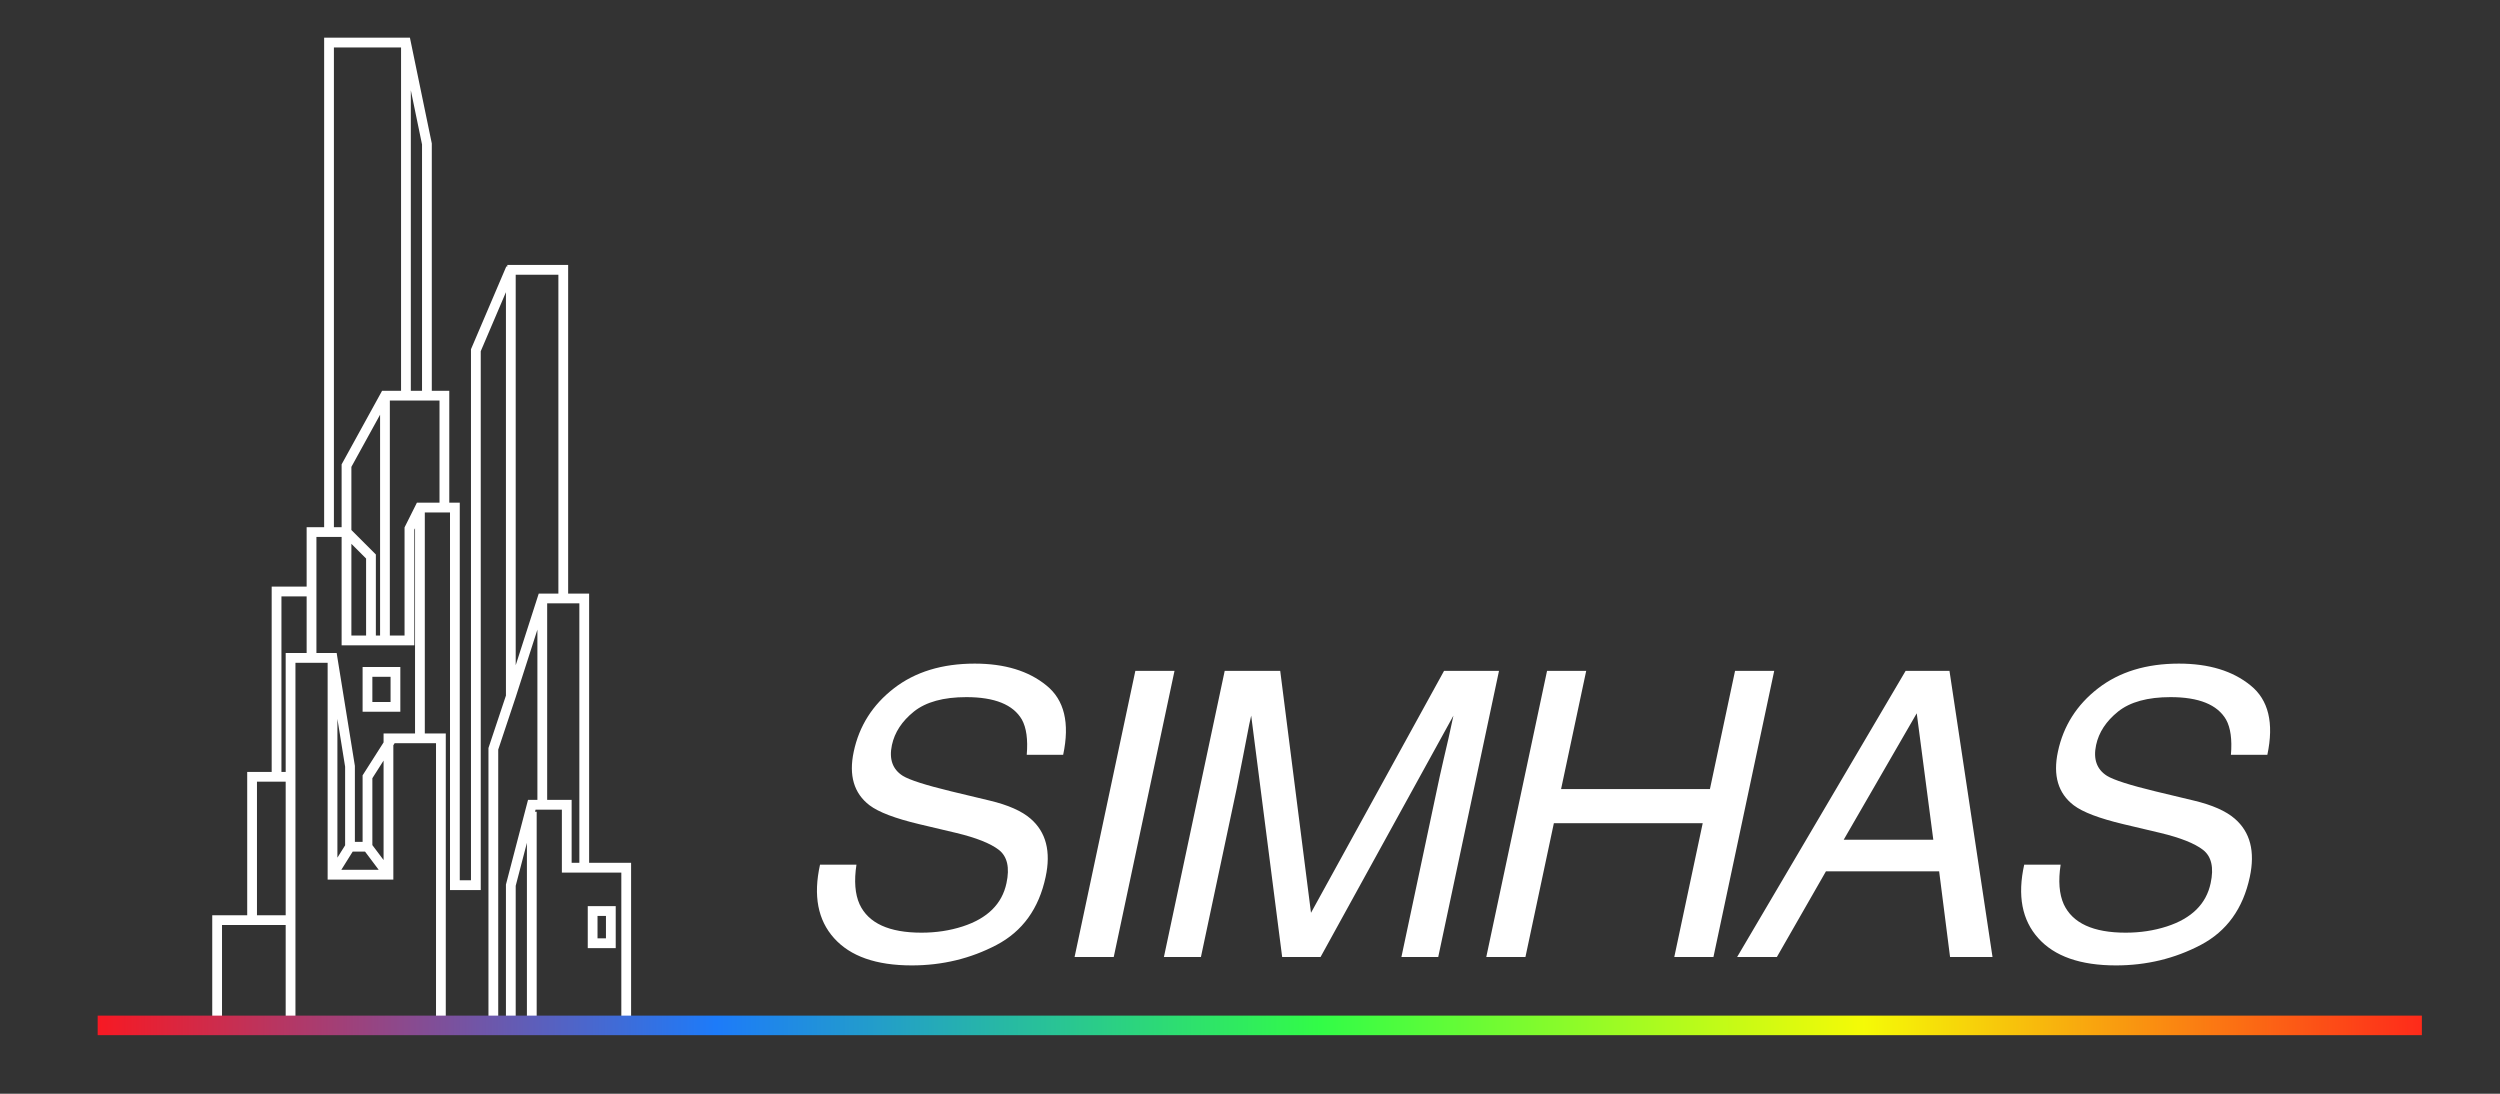 <svg width="128" height="56" viewBox="0 0 128 56" fill="none" xmlns="http://www.w3.org/2000/svg">
<rect x="0" y="0" width="128" height="56" fill="#333333" stroke="none"/>
<path fill-rule="evenodd" clip-rule="evenodd" d="M16.596 1.929H16.846H20.784H20.988L21.029 2.128L22.103 7.32L22.108 7.345V7.37V20.009H22.753H23.003V20.259V25.738H23.29H23.54V25.988V45.071H24.114V17.932V17.881L24.134 17.834L25.924 13.639L25.975 13.65V13.565H28.839H29.089V13.815V30.392H29.913H30.163V30.642V44.176H32.062H32.312V44.426V52.41H36V52.91H32.062H31.812V52.66V44.676H29.913H29.018H28.768V44.426V41.454H27.765H27.421L27.393 41.562H27.478V52.66H26.978V43.152L26.404 45.353V52.66H25.904V45.321V45.289L25.912 45.258L26.986 41.141L27.035 40.954H27.228H27.515V32.237L26.392 35.731L26.391 35.733L25.509 38.38V52.66H25.009V38.34V38.299L25.022 38.26L25.904 35.614V14.96L24.614 17.983V45.321V45.571H24.364H23.29H23.04V45.321V26.238H21.75V37.553H22.574H22.824V37.803V52.66H22.324V38.053H20.205L20.139 38.157V44.784V45.034H19.889H17.025H16.775V44.784V33.935H15.127V52.66H14.627V47.361H11.367V52.66V52.91H11.117H7V52.41H10.867V47.111V46.861H11.117H12.657V39.772V39.522H12.907H13.91V30.284V30.034H14.16H15.7V27.241V26.991H15.95H16.596V2.179V1.929ZM28.589 30.392V14.065H26.404V34.06L27.527 30.566L27.583 30.392H27.765H28.589ZM21.25 27.047V37.553H19.889H19.639V37.803V38.011L18.604 39.637L18.565 39.699V39.772V43.102H18.17V39.235V39.215L18.167 39.195L17.271 33.645L17.238 33.435H17.025H16.201V27.491H16.596V27.491H16.846H17.491V32.79V33.04H17.741H20.963H21.213V32.79V27.121L21.25 27.047ZM19.065 39.844L19.639 38.942V44.034L19.065 43.269V39.844ZM18.69 43.602L19.389 44.534H17.476L18.058 43.602H18.69ZM15.7 30.534V33.435H14.877H14.627V33.685V39.522H14.41V30.534H15.7ZM14.16 40.022H14.627V46.861H13.157V40.022H14.16ZM22.503 20.509V25.738H21.5H21.345L21.276 25.876L20.739 26.95L20.713 27.003V27.062V32.54H19.96V20.509H20.534H20.784H21.321H21.858H22.108H22.503ZM19.46 21.233V32.54H19.244V28.494V28.39L19.171 28.317L17.991 27.137V23.904L19.46 21.233ZM17.491 23.84V26.991H17.096V2.429H20.534V20.009H19.71H19.562L19.491 20.139L17.522 23.719L17.491 23.775V23.84ZM21.034 20.009H21.321H21.608V7.396L21.034 4.621V20.009ZM28.015 30.892V40.954H29.018H29.268V41.204V44.176H29.663V30.892H28.015ZM18.744 32.54V28.597L17.991 27.844V32.54H18.744ZM17.275 36.805L17.67 39.255V43.28L17.275 43.912V36.805ZM31.025 46.895H30.593V48.043H31.025V46.895ZM30.593 46.395H30.093V46.895V48.043V48.543H30.593H31.025H31.525V48.043V46.895V46.395H31.025H30.593ZM18.815 34.151H18.565V34.401V36.191V36.441H18.815H20.247H20.497V36.191V34.401V34.151H20.247H18.815ZM19.065 35.941V34.651H19.997V35.941H19.065Z" fill="white"/>
<rect width="119" height="1" transform="matrix(1 0 0 -1 5 53)" fill="url(#paint0_linear)"/>
<path d="M43.85 44.272C43.724 45.103 43.777 45.778 44.01 46.297C44.462 47.268 45.52 47.753 47.182 47.753C47.927 47.753 48.628 47.647 49.287 47.434C50.557 47.022 51.305 46.283 51.531 45.219C51.704 44.421 51.574 43.853 51.142 43.514C50.71 43.181 49.982 42.892 48.958 42.646L47.062 42.197C45.832 41.904 44.984 41.582 44.519 41.229C43.721 40.618 43.451 39.703 43.711 38.486C43.99 37.17 44.675 36.089 45.766 35.244C46.856 34.4 48.236 33.977 49.905 33.977C51.441 33.977 52.665 34.35 53.576 35.095C54.494 35.833 54.78 37.017 54.434 38.646H52.569C52.635 37.861 52.552 37.259 52.319 36.84C51.874 36.076 50.926 35.693 49.476 35.693C48.306 35.693 47.411 35.939 46.793 36.431C46.181 36.923 45.806 37.495 45.666 38.147C45.513 38.865 45.699 39.391 46.224 39.723C46.57 39.936 47.401 40.202 48.718 40.521L50.673 40.99C51.618 41.216 52.316 41.525 52.768 41.918C53.559 42.603 53.816 43.597 53.536 44.9C53.19 46.523 52.352 47.683 51.023 48.382C49.693 49.08 48.246 49.429 46.683 49.429C44.861 49.429 43.535 48.963 42.703 48.032C41.872 47.108 41.633 45.855 41.985 44.272H43.85ZM58.13 34.347H60.135L57.023 49H55.018L58.13 34.347ZM62.705 34.347H65.547L67.123 46.736L73.936 34.347H76.749L73.637 49H71.752L73.587 40.352C73.647 40.052 73.757 39.557 73.916 38.865C74.083 38.174 74.249 37.432 74.415 36.641L67.612 49H65.647L64.061 36.641L63.961 37.09C63.888 37.449 63.782 37.998 63.642 38.736C63.502 39.467 63.396 40.006 63.323 40.352L61.487 49H59.592L62.705 34.347ZM79.209 34.347H81.214L79.927 40.401H87.548L88.835 34.347H90.84L87.728 49H85.723L87.179 42.147H79.558L78.102 49H76.097L79.209 34.347ZM98.985 42.995L98.137 36.521L94.397 42.995H98.985ZM97.569 34.347H99.813L102.017 49H99.843L99.284 44.611H93.489L90.975 49H88.94L97.569 34.347ZM105.504 44.272C105.378 45.103 105.431 45.778 105.664 46.297C106.116 47.268 107.174 47.753 108.836 47.753C109.581 47.753 110.282 47.647 110.941 47.434C112.211 47.022 112.959 46.283 113.185 45.219C113.358 44.421 113.228 43.853 112.796 43.514C112.364 43.181 111.636 42.892 110.612 42.646L108.716 42.197C107.486 41.904 106.638 41.582 106.173 41.229C105.375 40.618 105.105 39.703 105.365 38.486C105.644 37.17 106.329 36.089 107.42 35.244C108.51 34.4 109.89 33.977 111.559 33.977C113.095 33.977 114.319 34.35 115.23 35.095C116.148 35.833 116.434 37.017 116.088 38.646H114.223C114.289 37.861 114.206 37.259 113.973 36.84C113.528 36.076 112.58 35.693 111.13 35.693C109.96 35.693 109.065 35.939 108.447 36.431C107.835 36.923 107.459 37.495 107.32 38.147C107.167 38.865 107.353 39.391 107.878 39.723C108.224 39.936 109.055 40.202 110.372 40.521L112.327 40.99C113.272 41.216 113.97 41.525 114.422 41.918C115.213 42.603 115.469 43.597 115.19 44.9C114.844 46.523 114.006 47.683 112.676 48.382C111.346 49.08 109.9 49.429 108.337 49.429C106.515 49.429 105.188 48.963 104.357 48.032C103.526 47.108 103.287 45.855 103.639 44.272H105.504Z" fill="white"/>
<defs>
<linearGradient id="paint0_linear" x1="0" y1="1" x2="119" y2="1" gradientUnits="userSpaceOnUse">
<stop stop-color="#F71923"/>
<stop offset="0.266" stop-color="#1D7BF9"/>
<stop offset="0.526" stop-color="#32FC47"/>
<stop offset="0.76" stop-color="#F5FA06"/>
<stop offset="1" stop-color="#FE2A1A"/>
</linearGradient>
</defs>
</svg>
